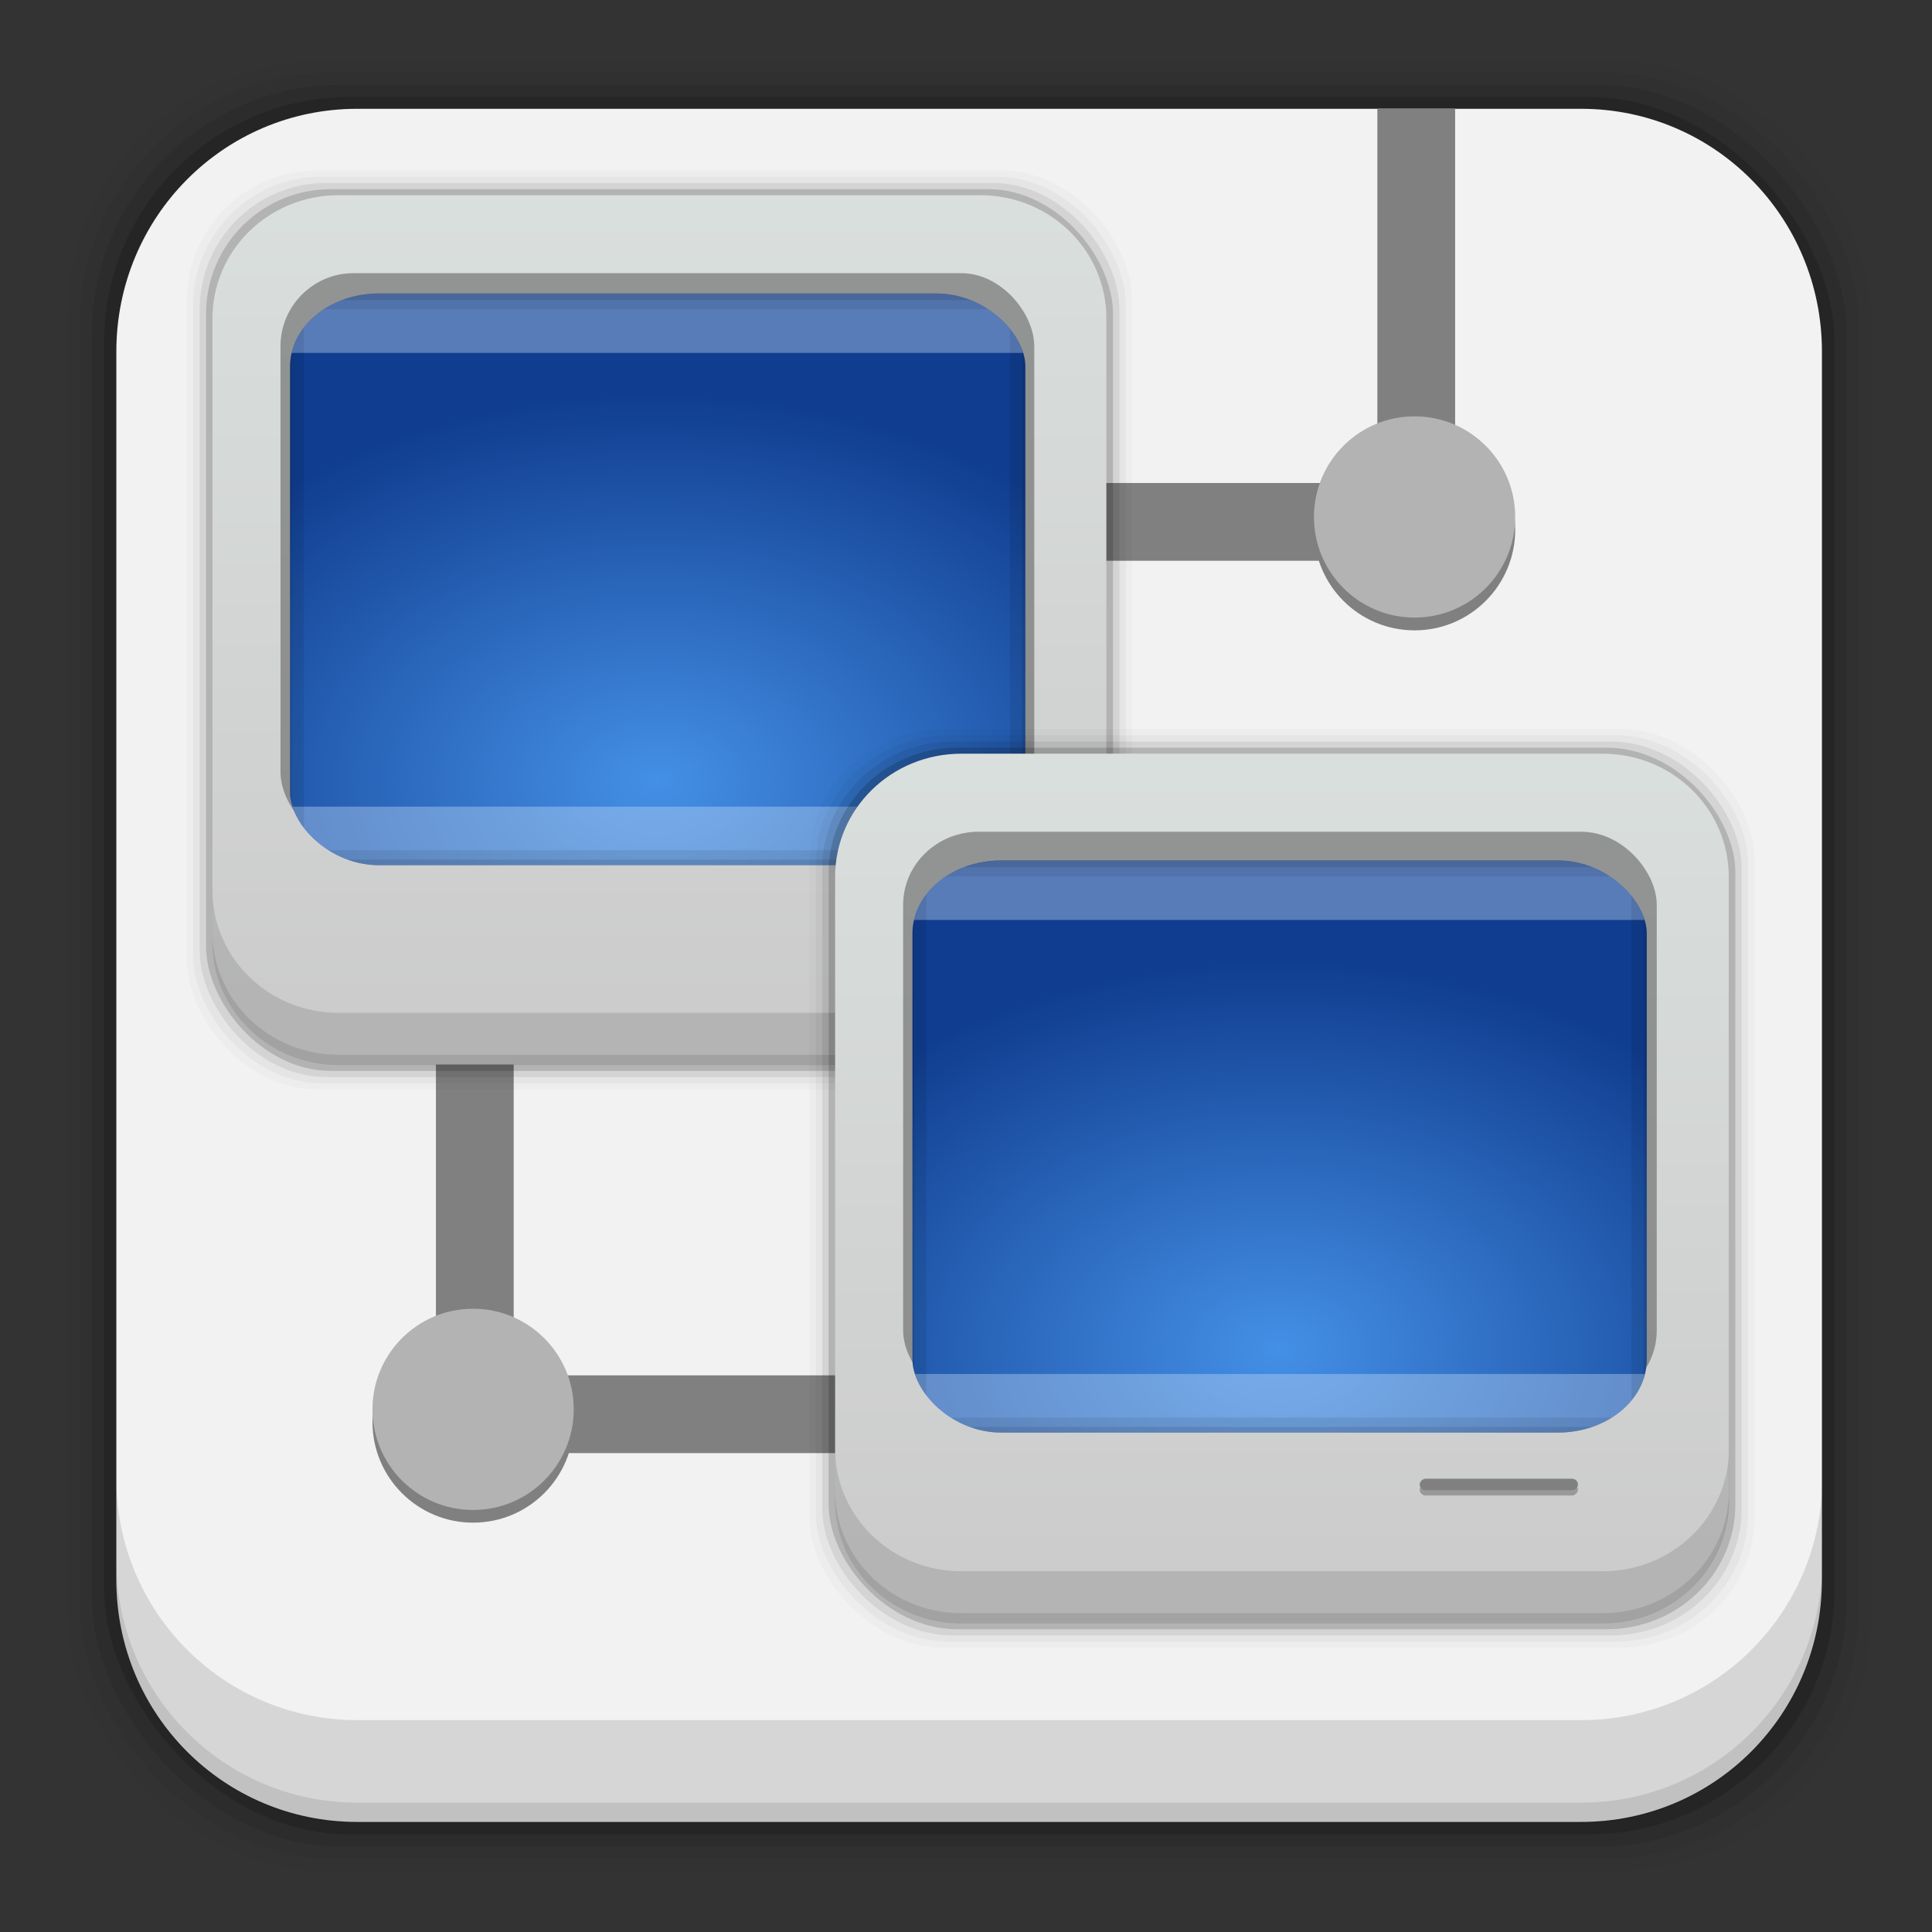 <?xml version="1.0" encoding="UTF-8" standalone="no"?>
<svg xmlns="http://www.w3.org/2000/svg" height="96" width="96" xmlns:xlink="http://www.w3.org/1999/xlink">
 <rect width="100%" height="100%" fill="#333333" stroke="none"/>
 <defs>
  <linearGradient id="linearGradient6400" x2="0" y1="84.03" y2="2.993" gradientUnits="userSpaceOnUse">
   <stop stop-color="#ccc" offset="0"/>
   <stop stop-color="#dae0de" offset="1"/>
  </linearGradient>
  <clipPath id="clipPath6423" clipPathUnits="userSpaceOnUse">
   <rect y="967.42" x="16.06" rx="7.803" width="64.56" height="61"/>
  </clipPath>
  <linearGradient id="linearGradient4451" xlink:href="#linearGradient6400" gradientUnits="userSpaceOnUse" y1="84.03" gradientTransform="matrix(.607 0 0 .587 6.683 6.411)" x2="0" y2="2.993"/>
  <radialGradient id="radialGradient4453" gradientUnits="userSpaceOnUse" cy="-15.871" cx="56.07" gradientTransform="matrix(.002 .925 -1.384 0 25.902 -30.21)" r="35.938">
   <stop stop-color="#4490e6" offset="0"/>
   <stop stop-color="#103d8f" offset="1"/>
  </radialGradient>
  <linearGradient id="linearGradient4545" xlink:href="#linearGradient6400" gradientUnits="userSpaceOnUse" y1="84.03" gradientTransform="matrix(.425 0 0 .425 30.02 28.471)" x2="0" y2="2.993"/>
  <path id="SVGCleanerId_0" d="m12.062 12.062v53.875h71.875v-53.875h-71.875z" fill="url(#radialGradient4453)"/>
  <rect id="SVGCleanerId_1" opacity=".4" rx="3.03" ry="2.383" height="10" width="72.54" y="74" x="11.786" fill="#c3d9f5"/>
  <rect id="SVGCleanerId_2" opacity=".4" rx="3.03" ry="2.383" height="10" width="72.54" y="12" x="11.786" fill="#c3d9f5"/>
  <path id="SVGCleanerId_3" color="#000000" opacity=".08" d="m19 13c-3.289 0-6 2.711-6 6v58c0 3.289 2.711 6 6 6h58c3.289 0 6-2.711 6-6v-58c0-3.289-2.711-6-6-6h-58zm0 4h58c1.143 0 2 0.857 2 2v58c0 1.143-0.857 2-2 2h-58c-1.143 0-2-0.857-2-2v-58c0-1.143 0.857-2 2-2z"/>
  <path id="SVGCleanerId_4" color="#000000" opacity=".1" d="m17 14c-1.662 0-3 1.338-3 3v62c0 1.662 1.338 3 3 3h62c1.662 0 3-1.338 3-3v-62c0-1.662-1.338-3-3-3h-62zm0 1.938h62c0.618 0 1.062 0.444 1.062 1.062v62c0 0.618-0.444 1.062-1.062 1.062h-62c-0.618 0-1.062-0.444-1.062-1.062v-62c0-0.618 0.444-1.062 1.062-1.062z"/>
  <path id="SVGCleanerId_5" color="#000000" opacity=".25" d="m17 14c-1.662 0-3 1.338-3 3v62c0 1.662 1.338 3 3 3h62c1.662 0 3-1.338 3-3v-62c0-1.662-1.338-3-3-3h-62zm0 0.969h62c1.14 0 2.031 0.891 2.031 2.031v62c0 1.14-0.891 2.031-2.031 2.031h-62c-1.14 0-2.031-0.891-2.031-2.031v-62c0-1.14 0.891-2.031 2.031-2.031z"/>
 </defs>
 <rect fill-opacity=".02" rx="12.724" height="89.98" width="89.62" y="2.99" x="3.353"/>
 <rect fill-opacity=".039" rx="12.552" height="88.76" width="88.41" y="3.6" x="3.959"/>
 <rect fill-opacity=".078" rx="12.38" height="87.55" width="87.2" y="4.21" x="4.564"/>
 <rect fill-opacity=".157" rx="12.208" height="86.33" width="85.991" y="4.82" x="5.17"/>
 <path d="m17.75 5.406c-6.642 0-11.969 5.395-11.969 12.063l0 61.031c0 6.668 5.327 12.031 11.969 12.031h60.812c6.642 0 11.969-5.363 11.969-12.031v-61.031c0-6.668-5.327-12.063-11.969-12.063l-60.812 0z" fill="#f2f2f2"/>
 <rect transform="rotate(90)" height="20.339" width="3.864" y="-42.814" x="68.34" fill="#808080"/>
 <path d="m5.776 73.44v5.066c0 6.668 5.343 12.032 11.985 12.032h60.809c6.642 0 11.985-5.364 11.985-12.032v-5.066c0 6.668-5.343 12.032-11.985 12.032h-60.809c-6.642 0-11.985-5.364-11.985-12.032z" fill-opacity=".118"/>
 <path d="m5.776 77.54v1.013c0 6.668 5.343 12.032 11.985 12.032h60.809c6.642 0 11.985-5.364 11.985-12.032v-1.013c0 6.668-5.343 12.032-11.985 12.032h-60.809c-6.642 0-11.985-5.364-11.985-12.032z" fill-opacity=".098"/>
 <rect height="20.14" width="3.864" y="49.729" x="21.661" fill="#808080"/>
 <rect transform="rotate(90)" height="20.339" width="3.864" y="-69.59" x="24" fill="#808080"/>
 <g transform="matrix(.864 0 0 .864 1.755 1.416)">
  <rect fill-opacity=".02" rx="7.473" height="52.849" width="54.36" y="8.167" x="8.717"/>
  <rect fill-opacity=".039" rx="7.372" height="52.13" width="53.63" y="8.526" x="9.08"/>
  <rect fill-opacity=".078" rx="7.271" height="51.42" width="52.896" y="8.884" x="9.451"/>
  <rect fill-opacity=".157" rx="7.17" height="50.706" width="52.16" y="9.242" x="9.819"/>
  <path d="m17.449 9.587c-4.029 0-7.26 3.169-7.26 7.085l0 35.847c0 3.917 3.231 7.066 7.26 7.066h36.888c4.029 0 7.26-3.15 7.26-7.066v-35.847c0-3.917-3.231-7.085-7.26-7.085l-36.888 0z" fill="url(#linearGradient4451)"/>
  <path d="m10.186 49.546v2.976c0 3.917 3.241 7.067 7.27 7.067h36.886c4.029 0 7.27-3.151 7.27-7.067v-2.976c0 3.917-3.241 7.067-7.27 7.067h-36.886c-4.029 0-7.27-3.151-7.27-7.067z" fill-opacity=".118"/>
  <path d="m10.186 51.954v0.595c0 3.917 3.241 7.067 7.27 7.067h36.886c4.029 0 7.27-3.151 7.27-7.067v-0.595c0 3.917-3.241 7.067-7.27 7.067h-36.886c-4.029 0-7.27-3.151-7.27-7.067z" fill-opacity=".098"/>
  <rect opacity=".5" rx="4.207" height="32.892" width="43.35" y="14.07" x="14.1" fill="#4d4d4d"/>
  <g transform="matrix(.655 0 0 .539 4.131 -506.2)" clip-path="url(#clipPath6423)">
   <g enable-background="new" transform="matrix(1 0 0 .931 .272 953.28)">
    <use xlink:href="#SVGCleanerId_0" transform="matrix(-1.001 0 0 -1.334 96.01 99.97)"/>
    <use xlink:href="#SVGCleanerId_1"/>
    <use xlink:href="#SVGCleanerId_2"/>
    <use xlink:href="#SVGCleanerId_3"/>
    <use xlink:href="#SVGCleanerId_4"/>
    <use xlink:href="#SVGCleanerId_5"/>
   </g>
  </g>
 </g>
 <g transform="matrix(1.234 0 0 1.195 1.427 .686)">
  <rect rx=".238" transform="scale(1 -1)" height=".476" width="6.373" y="-41.758" x="35.592" fill="#999"/>
  <rect rx=".238" transform="scale(1 -1)" height=".476" width="6.373" y="-41.546" x="35.592" fill="#808080"/>
  <rect fill-opacity=".02" rx="5.402" height="38.2" width="38.05" y="29.74" x="31.44"/>
  <rect fill-opacity=".039" rx="5.329" height="37.687" width="37.539" y="29.999" x="31.697"/>
  <rect fill-opacity=".078" rx="5.256" height="37.17" width="37.02" y="30.26" x="31.954"/>
  <rect fill-opacity=".157" rx="5.183" height="36.655" width="36.511" y="30.517" x="32.21"/>
  <path d="m37.553 30.766c-2.82 0-5.082 2.291-5.082 5.122l0 25.913c0 2.831 2.262 5.108 5.082 5.108h25.82c2.82 0 5.082-2.277 5.082-5.108v-25.913c0-2.831-2.262-5.122-5.082-5.122l-25.82 0z" fill="url(#linearGradient4545)"/>
  <path d="m32.468 59.652v2.151c0 2.831 2.269 5.109 5.089 5.109h25.819c2.82 0 5.089-2.278 5.089-5.109v-2.151c0 2.831-2.269 5.109-5.089 5.109h-25.819c-2.82 0-5.089-2.278-5.089-5.109z" fill-opacity=".118"/>
  <path d="m32.468 61.393v0.43c0 2.831 2.269 5.109 5.089 5.109h25.819c2.82 0 5.089-2.278 5.089-5.109v-0.43c0 2.831-2.269 5.109-5.089 5.109h-25.819c-2.82 0-5.089-2.278-5.089-5.109z" fill-opacity=".098"/>
  <rect opacity=".5" rx="3.041" height="23.777" width="30.346" y="34.01" x="35.21" fill="#4d4d4d"/>
  <g transform="matrix(.458 0 0 .39 28.23 -342.09)" clip-path="url(#clipPath6423)">
   <g enable-background="new" transform="matrix(1 0 0 .931 .272 953.28)">
    <use xlink:href="#SVGCleanerId_0" transform="matrix(-1.001 0 0 -1.334 96.01 99.97)"/>
    <use xlink:href="#SVGCleanerId_1"/>
    <use xlink:href="#SVGCleanerId_2"/>
    <use xlink:href="#SVGCleanerId_3"/>
    <use xlink:href="#SVGCleanerId_4"/>
    <use xlink:href="#SVGCleanerId_5"/>
   </g>
  </g>
  <rect rx=".238" transform="scale(1 -1)" height=".476" width="6.373" y="-61.61" x="56.01" fill="#999"/>
  <rect rx=".238" transform="scale(1 -1)" height=".476" width="6.373" y="-61.39" x="56.01" fill="#808080"/>
 </g>
 <circle cx="23.508" cy="70.66" r="5" fill="#808080"/>
 <circle cx="23.508" cy="70.03" r="5" fill="#b3b3b3"/>
 <rect height="20.14" width="3.864" y="5.39" x="68.44" fill="#808080"/>
 <circle cx="70.29" cy="26.322" r="5" fill="#808080"/>
 <circle cx="70.29" cy="25.687" r="5" fill="#b3b3b3"/>
</svg>

